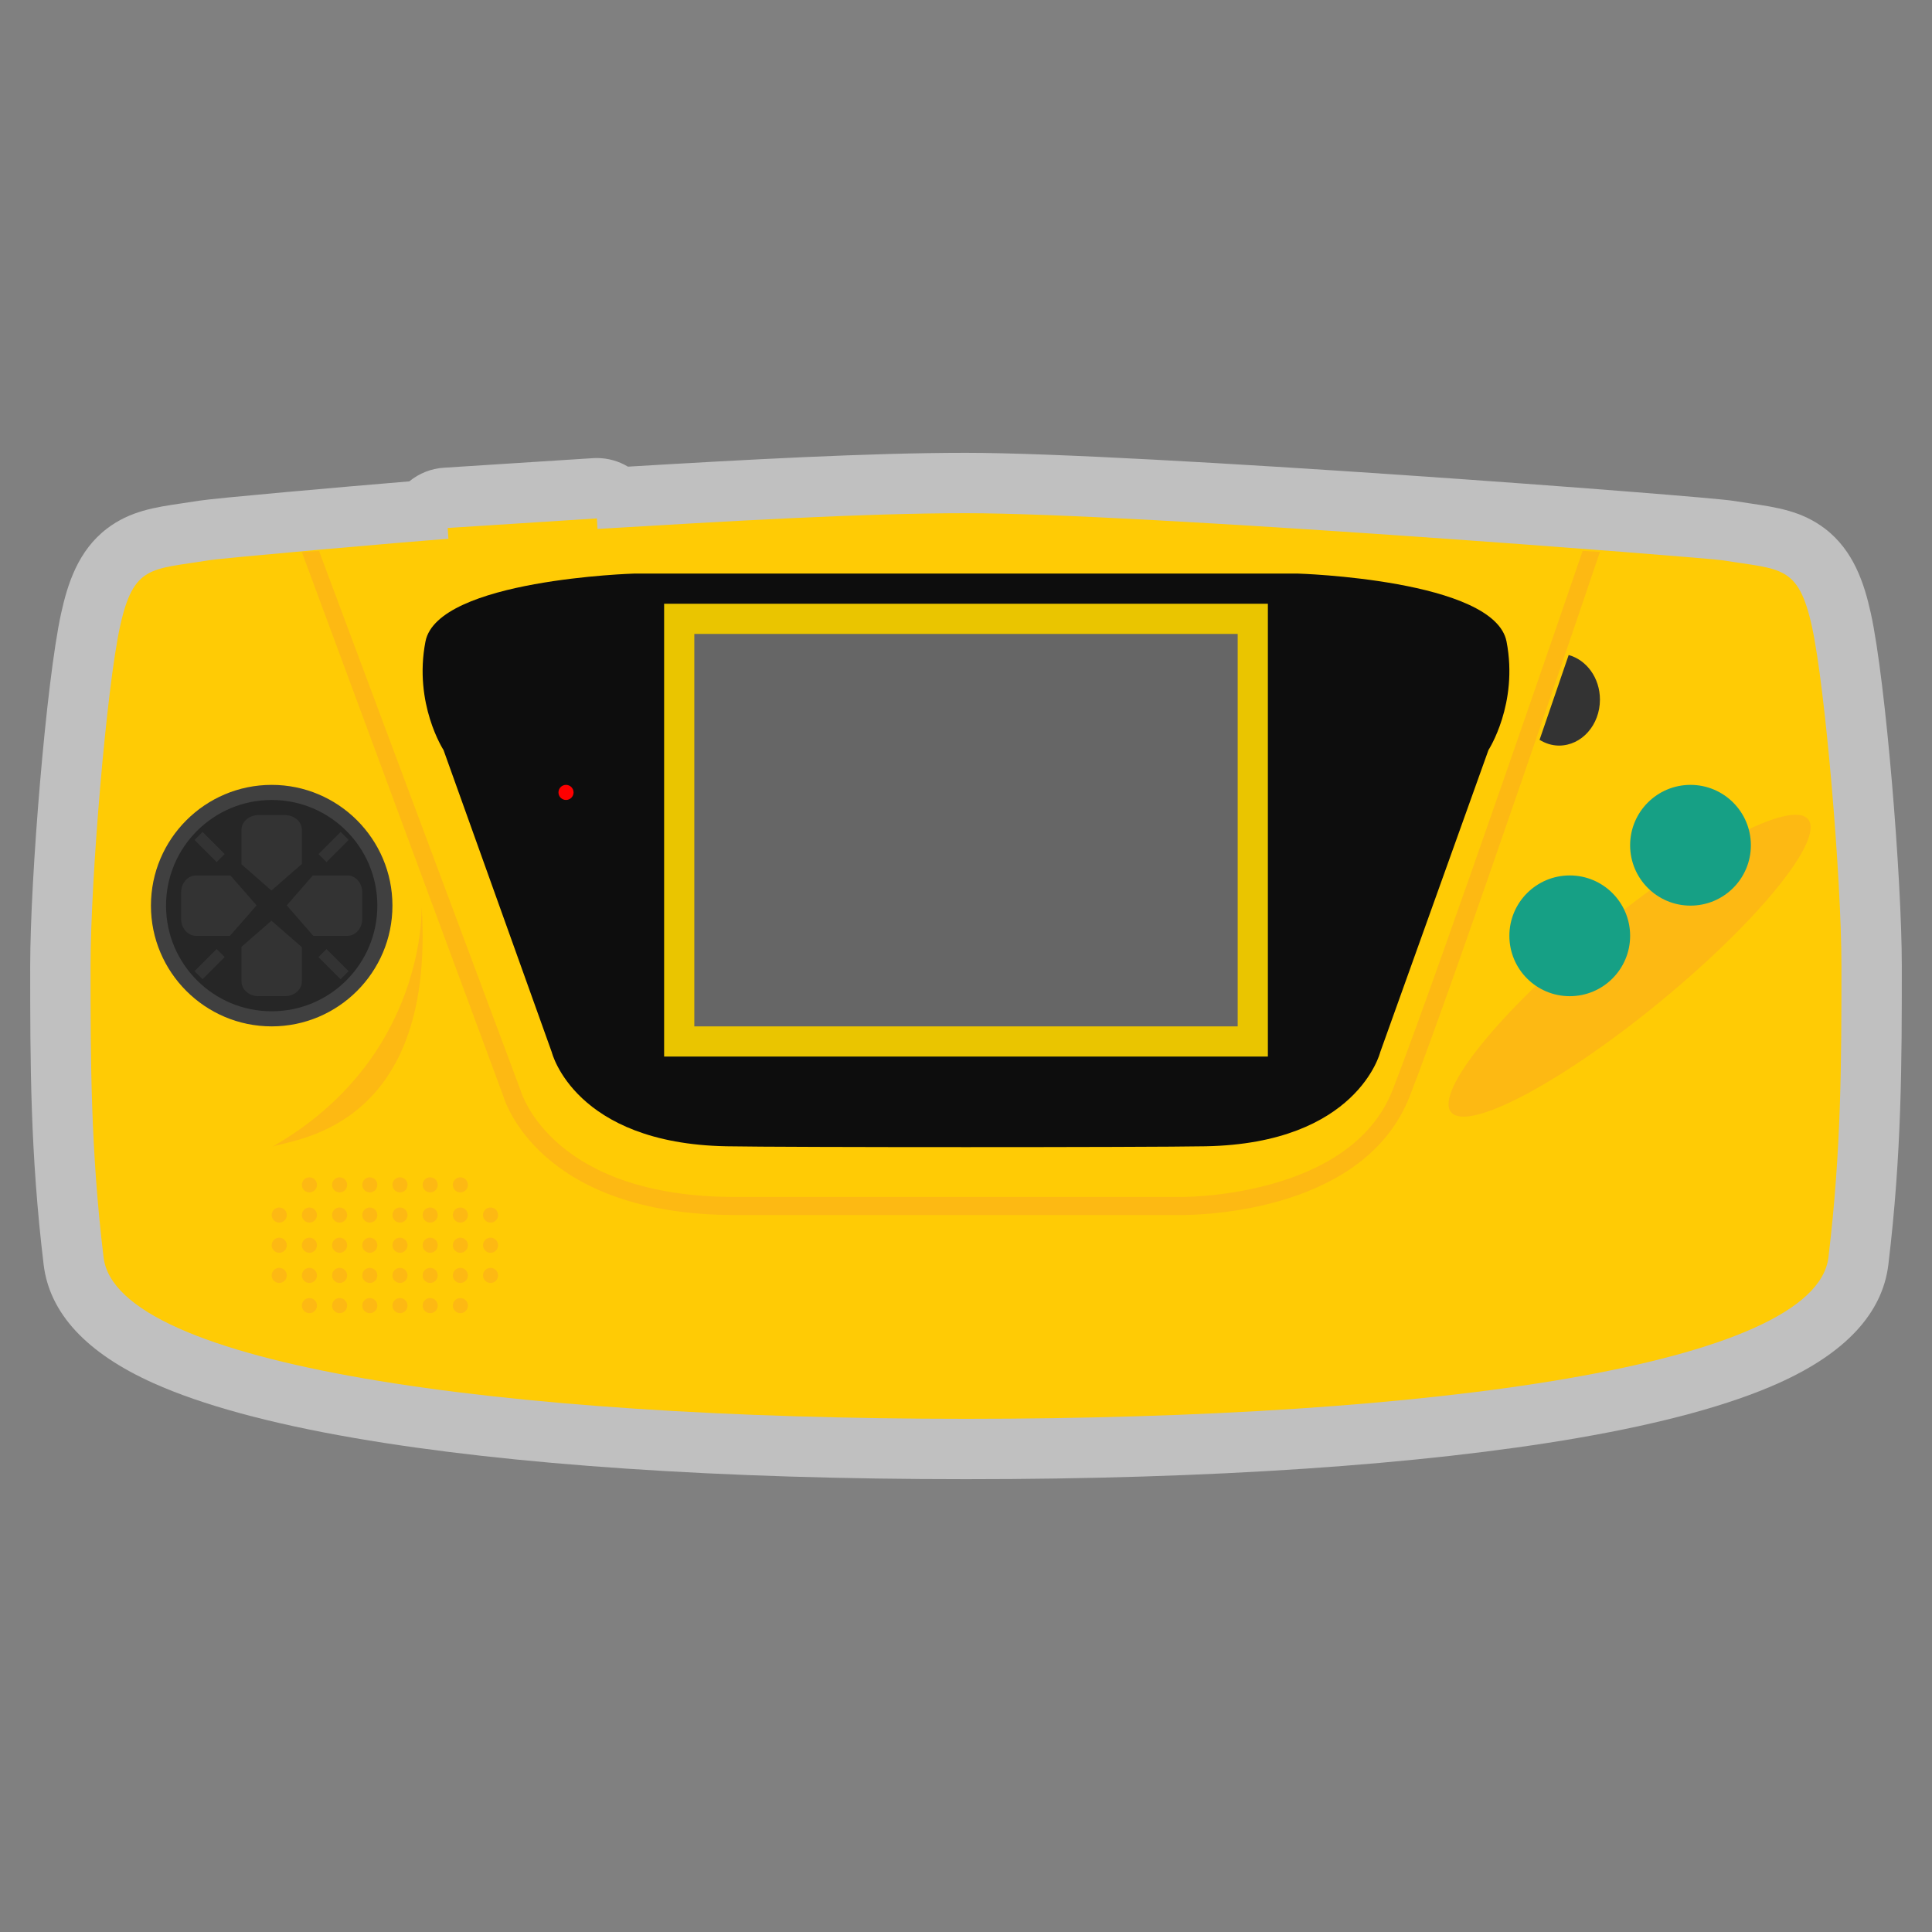 <?xml version="1.0" encoding="iso-8859-1"?>
<!-- Generator: Adobe Illustrator 27.8.1, SVG Export Plug-In . SVG Version: 6.00 Build 0)  -->
<svg version="1.1" id="Layer_1" xmlns="http://www.w3.org/2000/svg" xmlns:xlink="http://www.w3.org/1999/xlink" x="0px" y="0px"
	 viewBox="0 0 256 256" style="enable-background:new 0 0 256 256;" xml:space="preserve">
<rect x="0" y="0" width="256" height="256" fill="#808080" stroke="none"/>
<path style="opacity:0.5;fill:#FFFFFF;" d="M128,60c-12.933,0-29.525,0.924-44.795,1.833c-1.238-0.743-2.661-1.141-4.117-1.141
	c-0.17,0-0.341,0.005-0.512,0.016l-19.768,1.268c-1.687,0.108-3.284,0.747-4.572,1.807c-8.871,0.735-25.88,2.235-27.894,2.568
	c-0.799,0.131-1.548,0.241-2.24,0.342c-3.533,0.519-6.87,1.009-9.936,3.353c-3.818,2.918-5.212,7.319-6.071,11.24
	C6.117,90.295,4,116.411,4,128c0,12.751,0,24.795,1.782,39.57c0.78,6.44,5.676,11.723,14.552,15.706
	c6.42,2.88,15.374,5.325,26.614,7.267C67.612,194.113,95.639,196,128,196c32.361,0,60.387-1.887,81.051-5.457
	c11.239-1.942,20.194-4.387,26.613-7.267c8.876-3.982,13.773-9.264,14.553-15.7C252,152.795,252,140.751,252,128
	c0-11.568-2.119-37.676-4.097-46.704c-0.865-3.929-2.263-8.329-6.083-11.245c-3.068-2.341-6.408-2.831-9.944-3.35
	c-0.693-0.102-1.444-0.211-2.258-0.344C225.967,65.746,150.687,60,128,60L128,60z"/>
<path style="fill:#FFCB05;" d="M240.088,83.008c-1.8-8.172-4.12-7.508-11.76-8.756C226.2,73.896,150.912,68,128,68
	c-13.648,0-31.736,1.064-48.824,2.088l-0.088-1.396L59.32,69.96l0.096,1.436c-5.928,0.424-29.98,2.552-31.768,2.848
	C20.024,75.492,17.7,74.828,15.908,83C14.116,91.168,12,116.4,12,128c0,12.54,0.004,24.348,1.724,38.612
	C15.452,180.888,66.132,188,128,188s112.544-7.112,114.276-21.388C243.996,152.348,244,140.54,244,128
	C244,116.4,241.876,91.168,240.088,83.008z"/>
<path style="fill:#0D0D0D;" d="M199.624,85.007C198.029,76.767,171.922,76,171.922,76H84.078c0,0-26.108,0.767-27.702,9.007
	c-1.594,8.24,2.392,14.373,2.392,14.373l14.349,40.052c0,0,2.989,12.073,23.118,12.456c7.803,0.149,55.726,0.149,63.529,0
	c20.129-0.383,23.118-12.456,23.118-12.456l14.349-40.052C197.232,99.38,201.218,93.247,199.624,85.007z"/>
<path style="fill:#EAC500;" d="M168,80h-5.414H93.414H88v5.307v49.386V140h5.414h69.173H168v-5.307V85.307V80L168,80z"/>
<rect x="92" y="84" style="fill:#666666;" width="72" height="52"/>
<circle style="fill:#FF0000;" cx="75" cy="105" r="1"/>
<ellipse transform="matrix(0.773 -0.634 0.634 0.773 -32.191 165.961)" style="fill:#FDB913;" cx="216" cy="128" rx="30.602" ry="6.257"/>
<circle style="fill:#16A085;" cx="208" cy="124" r="8"/>
<circle style="fill:#16A085;" cx="224" cy="112" r="8"/>
<path style="fill:#333333;" d="M207.857,86.795L204,98.03c0.77,0.472,1.64,0.765,2.579,0.765c2.994,0,5.421-2.728,5.421-6.094
	C212,89.833,210.231,87.444,207.857,86.795z"/>
<path style="fill:#FDB913;" d="M156.436,161c-0.208,0-0.345-0.002-0.404-0.002h-58.6c-26.003,0-30.598-15.211-30.779-15.858
	L40,73.159L42.271,73l26.681,71.406c0.196,0.661,4.413,14.2,28.48,14.2h58.626c0.26,0.03,22.828,0.301,28.487-14.219
	c5.966-15.303,24.969-70.822,25.16-71.387L212,73.127c-0.194,0.567-19.213,56.769-25.198,72.12
	C180.895,160.4,159.741,161,156.436,161z"/>
<g>
	<circle style="fill:#FDB913;" cx="41" cy="157" r="1"/>
	<circle style="fill:#FDB913;" cx="45" cy="157" r="1"/>
	<circle style="fill:#FDB913;" cx="49" cy="157" r="1"/>
	<circle style="fill:#FDB913;" cx="53" cy="157" r="1"/>
	<circle style="fill:#FDB913;" cx="57" cy="157" r="1"/>
	<circle style="fill:#FDB913;" cx="61" cy="157" r="1"/>
</g>
<circle style="fill:#FDB913;" cx="41" cy="161" r="1"/>
<circle style="fill:#FDB913;" cx="45" cy="161" r="1"/>
<circle style="fill:#FDB913;" cx="49" cy="161" r="1"/>
<circle style="fill:#FDB913;" cx="53" cy="161" r="1"/>
<circle style="fill:#FDB913;" cx="57" cy="161" r="1"/>
<circle style="fill:#FDB913;" cx="61" cy="161" r="1"/>
<circle style="fill:#FDB913;" cx="41" cy="165" r="1"/>
<circle style="fill:#FDB913;" cx="45" cy="165" r="1"/>
<circle style="fill:#FDB913;" cx="49" cy="165" r="1"/>
<circle style="fill:#FDB913;" cx="53" cy="165" r="1"/>
<circle style="fill:#FDB913;" cx="57" cy="165" r="1"/>
<circle style="fill:#FDB913;" cx="61" cy="165" r="1"/>
<circle style="fill:#FDB913;" cx="41" cy="169" r="1"/>
<circle style="fill:#FDB913;" cx="37" cy="161" r="1"/>
<circle style="fill:#FDB913;" cx="37" cy="165" r="1"/>
<circle style="fill:#FDB913;" cx="37" cy="169" r="1"/>
<circle style="fill:#FDB913;" cx="45" cy="169" r="1"/>
<circle style="fill:#FDB913;" cx="49" cy="169" r="1"/>
<circle style="fill:#FDB913;" cx="53" cy="169" r="1"/>
<circle style="fill:#FDB913;" cx="57" cy="169" r="1"/>
<circle style="fill:#FDB913;" cx="61" cy="169" r="1"/>
<circle style="fill:#FDB913;" cx="65" cy="161" r="1"/>
<circle style="fill:#FDB913;" cx="65" cy="165" r="1"/>
<circle style="fill:#FDB913;" cx="65" cy="169" r="1"/>
<g>
	<circle style="fill:#FDB913;" cx="41" cy="173" r="1"/>
	<circle style="fill:#FDB913;" cx="45" cy="173" r="1"/>
	<circle style="fill:#FDB913;" cx="49" cy="173" r="1"/>
	<circle style="fill:#FDB913;" cx="53" cy="173" r="1"/>
	<circle style="fill:#FDB913;" cx="57" cy="173" r="1"/>
	<circle style="fill:#FDB913;" cx="61" cy="173" r="1"/>
</g>
<g>
	<path style="fill:#404040;" d="M36,104c-8.822,0-16,7.178-16,16s7.178,16,16,16s16-7.178,16-16S44.822,104,36,104L36,104z"/>
	<circle style="fill:#262626;" cx="36" cy="120" r="14"/>
</g>
<g>
	<path style="fill:#333333;" d="M35.969,118L40,114.473v-4.507c0-1.086-1.006-1.966-2.247-1.966h-3.506
		c-1.241,0-2.247,0.88-2.247,1.966v4.561L35.969,118z"/>
	<path style="fill:#333333;" d="M34,119.968L30.529,116h-4.563C24.88,116,24,117.006,24,118.247v3.506
		c0,1.241,0.88,2.247,1.966,2.247h4.507L34,119.968z"/>
	<path style="fill:#333333;" d="M46.045,116h-4.592L38,119.968L41.508,124h4.537c1.08,0,1.955-1.006,1.955-2.247v-3.506
		C48,117.006,47.125,116,46.045,116z"/>
	<path style="fill:#333333;" d="M35.969,122L32,125.453v4.592c0,1.08,1.006,1.955,2.247,1.955h3.506
		c1.241,0,2.247-0.875,2.247-1.955v-4.538L35.969,122z"/>
</g>
<g>
	
		<rect x="27.034" y="110.166" transform="matrix(0.707 -0.707 0.707 0.707 -71.228 52.523)" style="fill:#333333;" width="1.507" height="4.15"/>
	
		<rect x="43.459" y="125.684" transform="matrix(0.707 -0.707 0.707 0.707 -77.39 68.683)" style="fill:#333333;" width="1.507" height="4.15"/>
</g>
<g>
	
		<rect x="42.138" y="111.487" transform="matrix(0.707 -0.707 0.707 0.707 -66.416 64.138)" style="fill:#333333;" width="4.15" height="1.507"/>
	
		<rect x="25.712" y="127.006" transform="matrix(0.707 -0.707 0.707 0.707 -82.201 57.068)" style="fill:#333333;" width="4.15" height="1.507"/>
</g>
<path style="fill:#FDB913;" d="M55.866,120c0,0,0.839,20.217-19.866,31.998C37.696,150.983,57.825,150.533,55.866,120z"/>
</svg>
